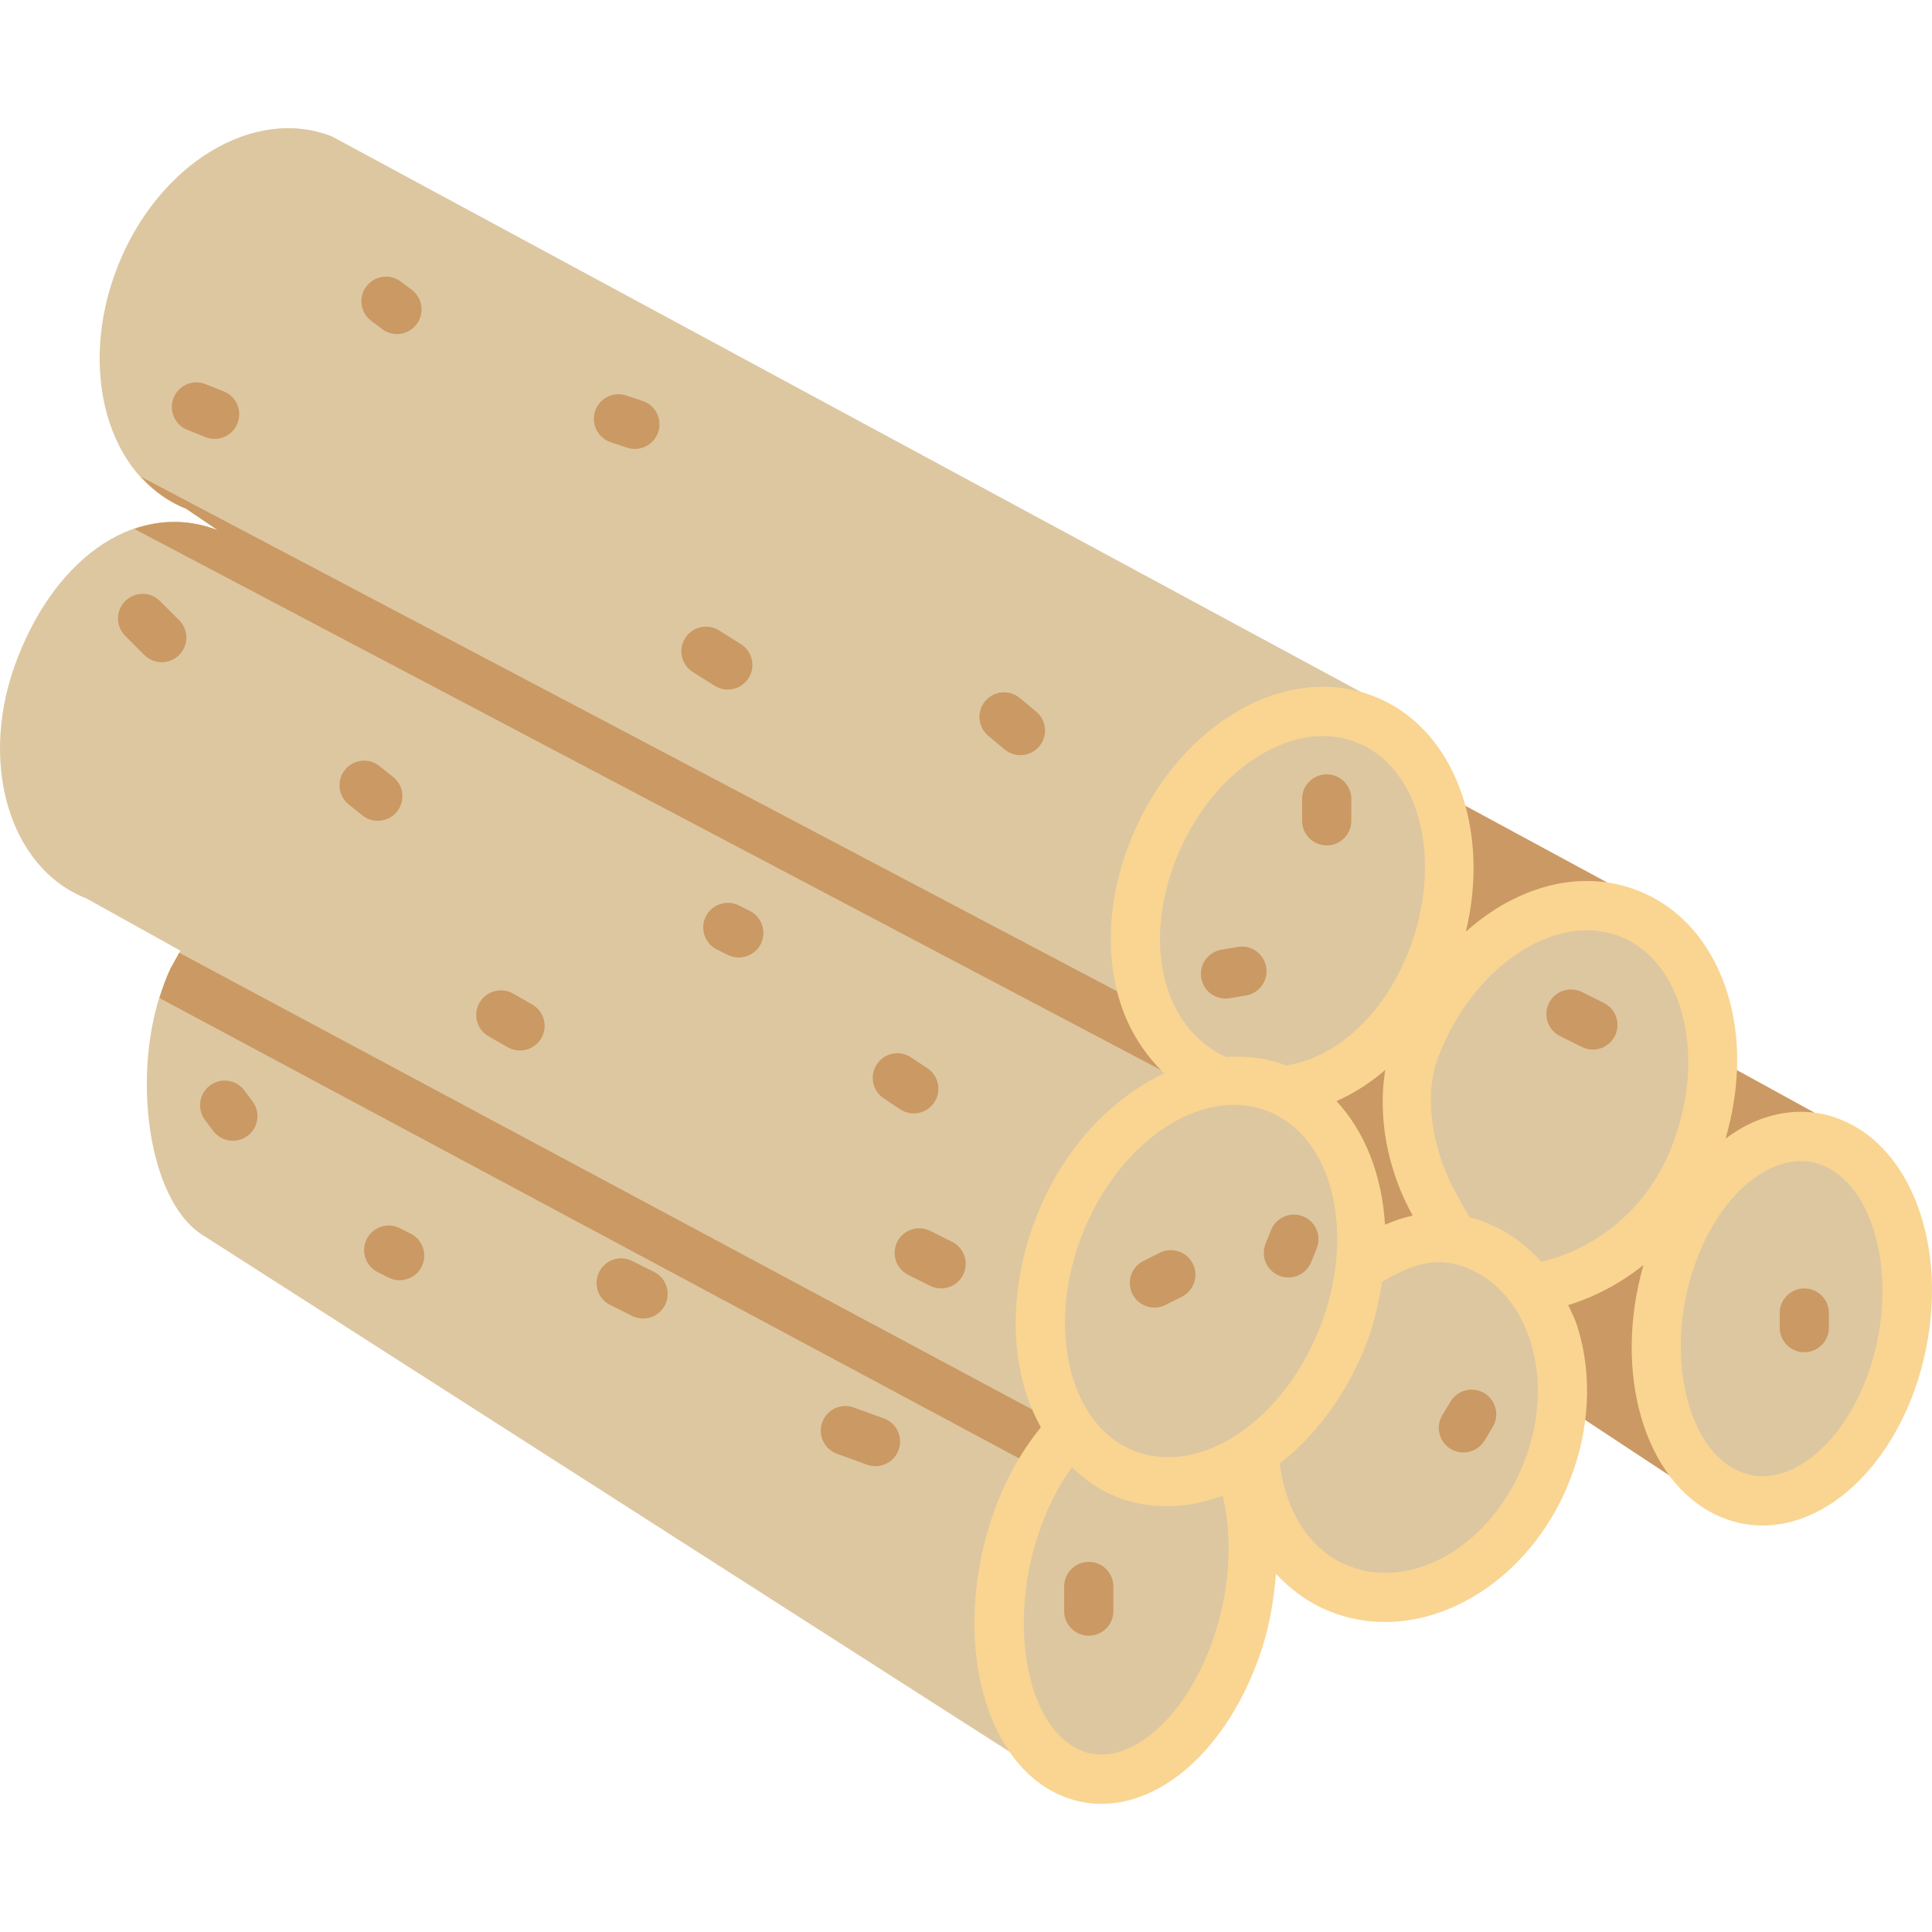 <svg id="&#x5716;&#x5C64;_1" enable-background="new 0 0 512 512" viewBox="0 0 512 512" xmlns="http://www.w3.org/2000/svg"><g><path id="_x33__00000047054277302303291150000005559784510110808237_" d="m485.211 302.63c-2.306-.656-4.596-.965-6.857-.971-6.143-5.332-13.22-11.419-20.621-17.793 2.29-19.728-7.115-35.567-23.735-41.99-8.309-3.212-17.064-3.452-25.261-1.029-7.774-7.129-14.013-13.154-17.255-16.967-1.825-2.146-3.388-3.947-4.853-5.631-2.169-14.658-9.978-26.762-22.175-32.016-.204-.402-.354-.682-.564-1.102l-275.889-148.965c-20.739-8.216-46.178 7.305-56.872 34.567-10.701 27.267-2.611 55.961 18.127 64.05l8.484 5.74c-20.745-8.088-42.267 6.262-52.961 33.528-10.828 27.26-2.611 55.96 18.127 64.045l24.904 13.85-2.599 4.671c-11.216 23.35-7.038 61.833 9.134 71.095l216.658 138.738c1.569 2.007 20.824 9.526 35.27.988 13.059-7.719 21.444-31.246 22.695-35.415 2.462-8.209 3.348-27.12 9.011-24.372 4.685 4.998 15.008 13.743 22.104 15.762 21.337 6.074 43.872-6.785 52.082-35.632 1.694-5.959 2.723-11.539 3.166-16.794 5.697.732 14.669 6.754 26.369 10.461 3.51 9.098 9.701 15.645 18.146 18.049 18.14 5.163 39.248-10.203 47.458-39.049 8.213-28.846-3.953-52.654-22.093-57.818z" fill="#ddc7a1"/><path id="_x32__00000123399427165767810750000002974855535480052657_" d="m372.266 297.11c-.602-15.837 5.137-33.945 17.78-44.133 12.143-9.785 27.739-12.332 42.621-15.459l-47.643-25.774h-.134c2.739 11.612 1.828 25.567-3.65 39.268-9.783 24.911-49.305 35.872-49.305 35.872 1.955.389 3.777.91 5.605 1.566 15.261 6.001 23.35 23.478 22.306 43.567 0 0 11.395-5.495 22.038-7.348-5.847-7.985-9.251-17.983-9.618-27.559zm115.2 1.384-27.229-14.942c-3.213 12.044-7.965 23.575-15.825 33.612-8.048 10.281-19.758 21.052-32.882 22.328.127.214.287.397.408.614 5.089 9.26 6.911 21.388 5.089 34.171l37.172 24.529c-12.911-11.089-17.216-37.313-9.127-62.484 8.216-25.827 26.477-41.745 42.394-37.828zm-204.705 79.976-235.253-125.982-2.296 4.127c-1.178 2.451-2.089 5.143-2.933 7.877l233.539 125.064c1.758-2.805 3.605-5.445 5.615-7.688 0 .001 3.694.081 1.328-3.398zm24.117-110.066-269.468-142.029c3.306 3.627 7.204 6.596 11.847 8.407l8.484 5.74c-7.471-2.912-15.025-2.821-22.159-.358l279.628 147.381c.389.205.815.182 1.223.302 1.898-.549 3.803-.82 5.707-1.056.717-.554 1.433-1.127 1.885-1.978.315-.596.43-1.23.548-1.86l-11.86-6.331c-2.312-2.384-4.198-5.201-5.835-8.218zm-259.399-94.826c2.548-2.548 2.548-6.675 0-9.223l-5.07-5.07c-2.548-2.548-6.675-2.548-9.223 0s-2.548 6.675 0 9.223l5.07 5.07c1.274 1.274 2.943 1.911 4.611 1.911 1.67 0 3.339-.637 4.612-1.911zm61.363 153.343-2.892-1.452c-3.21-1.605-7.146-.325-8.764 2.898-1.605 3.223-.306 7.14 2.904 8.758l2.892 1.452c.943.471 1.936.694 2.93.694 2.382 0 4.688-1.318 5.834-3.592 1.606-3.223.306-7.14-2.904-8.758zm-44.076-37.936c-2.153-2.892-6.28-3.484-9.121-1.318-2.892 2.153-3.478 6.242-1.325 9.127l2.166 2.898c1.274 1.713 3.236 2.618 5.223 2.618 1.363 0 2.739-.42 3.898-1.299 2.892-2.153 3.478-6.242 1.325-9.127zm108.572 48.076-5.809-2.898c-3.248-1.631-7.146-.299-8.752 2.924-1.605 3.223-.306 7.14 2.917 8.745l5.809 2.898c.943.471 1.936.688 2.917.688 2.395 0 4.701-1.325 5.834-3.611 1.606-3.224.307-7.141-2.916-8.746zm60.904 38.84-7.974-2.898c-3.401-1.236-7.134.516-8.357 3.898-1.236 3.388.51 7.127 3.898 8.357l7.974 2.898c.739.268 1.49.395 2.229.395 2.662 0 5.172-1.643 6.127-4.293 1.237-3.389-.508-7.127-3.897-8.357zm32-177.285c1.223 1.013 2.701 1.51 4.178 1.51 1.86 0 3.72-.803 5.006-2.35 2.306-2.764 1.936-6.879-.828-9.185l-4.344-3.618c-2.764-2.287-6.879-1.93-9.185.841-2.306 2.764-1.936 6.879.828 9.185zm-164.954-111.394c1.172.879 2.548 1.306 3.911 1.306 1.975 0 3.936-.898 5.223-2.611 2.153-2.879 1.567-6.968-1.312-9.127l-2.904-2.178c-2.866-2.153-6.943-1.586-9.134 1.306-2.153 2.879-1.567 6.968 1.312 9.127zm-51.656 26.688 4.828 1.93c.79.318 1.618.465 2.42.465 2.586 0 5.032-1.548 6.051-4.102 1.338-3.344-.28-7.14-3.631-8.478l-4.828-1.93c-3.325-1.357-7.134.293-8.471 3.637s.281 7.14 3.631 8.478zm112.203 3.274 4.344 1.446c.688.223 1.376.331 2.064.331 2.739 0 5.274-1.726 6.191-4.465 1.134-3.414-.713-7.108-4.127-8.248l-4.344-1.446c-3.439-1.127-7.108.707-8.255 4.134-1.134 3.414.713 7.108 4.127 8.248zm189.756 106.859c3.605 0 6.522-2.917 6.522-6.522v-5.796c0-3.605-2.917-6.522-6.522-6.522s-6.522 2.917-6.522 6.522v5.796c0 3.605 2.917 6.522 6.522 6.522zm-167.96-45.923 5.796 3.624c1.07.675 2.268.994 3.452.994 2.166 0 4.293-1.083 5.529-3.064 1.911-3.057.981-7.076-2.076-8.987l-5.796-3.624c-3.006-1.904-7.057-.994-8.981 2.07-1.911 3.057-.981 7.076 2.076 8.987zm-83.515 39.401c1.911 0 3.796-.834 5.095-2.446 2.242-2.809 1.796-6.917-1.019-9.166l-3.618-2.898c-2.777-2.248-6.892-1.809-9.172 1.013-2.242 2.809-1.796 6.917 1.019 9.166l3.618 2.898c1.198.968 2.637 1.433 4.077 1.433zm245.195 104.82c-3.312-1.325-7.134.28-8.471 3.631l-1.452 3.624c-1.338 3.344.28 7.14 3.631 8.484.79.318 1.605.465 2.42.465 2.586 0 5.032-1.548 6.051-4.095l1.452-3.624c1.337-3.345-.281-7.141-3.631-8.485zm-9.758-66.037c-.599-3.554-4.013-6.006-7.503-5.357l-4.344.726c-3.554.592-5.962 3.955-5.363 7.509.535 3.185 3.299 5.446 6.42 5.446.357 0 .726-.025 1.083-.089l4.344-.726c3.554-.592 5.962-3.955 5.363-7.509zm-28.203 75.687-4.344 2.178c-3.21 1.611-4.51 5.529-2.904 8.752 1.146 2.28 3.452 3.599 5.834 3.599.994 0 1.987-.223 2.93-.694l4.344-2.178c3.21-1.611 4.509-5.529 2.904-8.752-1.631-3.236-5.567-4.517-8.764-2.905zm111.859-54.528c.943.465 1.936.688 2.917.688 2.382 0 4.688-1.318 5.834-3.605 1.605-3.223.306-7.14-2.917-8.751l-5.796-2.898c-3.223-1.586-7.134-.306-8.751 2.917-1.605 3.223-.306 7.14 2.917 8.751zm58.954 63.98c-3.605 0-6.522 2.917-6.522 6.522v3.866c0 3.605 2.917 6.522 6.522 6.522s6.522-2.917 6.522-6.522v-3.866c.001-3.605-2.916-6.522-6.522-6.522zm-84.801 27.745c-3.07-1.834-7.095-.853-8.955 2.229l-2.178 3.624c-1.86 3.089-.853 7.095 2.229 8.955 1.057.631 2.217.93 3.363.93 2.204 0 4.369-1.127 5.592-3.159l2.178-3.624c1.86-3.089.853-7.095-2.229-8.955zm-200.495-116.12c.943.465 1.936.688 2.917.688 2.382 0 4.688-1.318 5.834-3.605 1.605-3.223.306-7.14-2.917-8.752l-2.904-1.452c-3.21-1.592-7.134-.306-8.752 2.917-1.605 3.223-.306 7.14 2.917 8.752zm-58.293 24.471c1.019.58 2.14.853 3.236.853 2.255 0 4.459-1.185 5.669-3.293 1.783-3.127.688-7.108-2.433-8.898l-5.083-2.898c-3.121-1.771-7.108-.694-8.904 2.439-1.783 3.127-.688 7.108 2.433 8.898zm103.197 51.567c-1.605 3.223-.306 7.14 2.917 8.751l5.796 2.898c.943.465 1.936.688 2.917.688 2.382 0 4.688-1.318 5.834-3.605 1.605-3.223.306-7.14-2.917-8.751l-5.796-2.898c-3.21-1.593-7.121-.313-8.751 2.917zm3.656-48.898c-3.019-1.981-7.057-1.197-9.045 1.822-2 3-1.185 7.045 1.809 9.044l4.357 2.898c1.121.739 2.369 1.089 3.618 1.089 2.102 0 4.178-1.019 5.427-2.911 2-3 1.185-7.045-1.809-9.045zm47.108 133.706c-3.605 0-6.522 2.917-6.522 6.522v6.522c0 3.605 2.917 6.522 6.522 6.522s6.522-2.917 6.522-6.522v-6.522c0-3.605-2.917-6.522-6.522-6.522z" fill="#cb9963"/><path id="_x31__00000054964622217668058840000014928256031717479573_" d="m489.488 297.431c-7.796-3.713-16.407-3.739-24.841-.051-2.541 1.109-4.981 2.622-7.344 4.345 3.596-12.435 4.127-25.145 1.076-36.478-3.834-14.185-12.458-24.56-24.293-29.216-11.847-4.662-25.21-2.924-37.668 4.847-2.783 1.739-5.427 3.783-7.949 6.014 6.589-27.348-3.14-54.02-24.242-62.319-11.822-4.656-25.172-2.955-37.605 4.726-11.834 7.325-21.49 19.344-27.184 33.84-5.681 14.42-6.624 29.433-2.65 42.254 2.376 7.672 6.509 14.023 11.764 19.064-14.057 6.578-26.793 19.899-33.866 37.879-5.873 14.936-7.108 30.745-3.465 44.516 1.108 4.179 2.729 7.921 4.611 11.404-5.666 6.929-10.309 15.544-13.401 25.278-9.732 30.726-2.025 62.241 17.567 71.751 3.783 1.834 7.783 2.752 11.872 2.752 3.974 0 8.038-.866 12.076-2.605 13.248-5.701 24.688-20.28 30.624-39.006 2.019-6.361 3.032-12.88 3.58-19.342 4.054 4.36 8.908 7.853 14.535 10.068 4.65 1.828 9.478 2.701 14.331 2.701 19.847-.006 39.961-14.573 48.968-37.465 5.338-13.567 6.064-28.076 2.038-40.853-.64-2.026-1.58-3.81-2.43-5.671 7.236-2.221 13.99-5.854 19.952-10.643-8.153 28.302.064 57.14 19.267 66.257 3.936 1.866 8.064 2.803 12.267 2.803 4.14 0 8.369-.911 12.56-2.739 12.586-5.484 23.299-18.911 28.662-35.917 9.111-28.908.844-58.863-18.812-68.194zm-122.448 27.12c-.783-13.017-5.255-24.574-12.853-32.739 4.548-2.037 8.908-4.78 12.927-8.275-2.038 12.232.449 26.377 7.261 38.607-2.535.549-4.972 1.389-7.335 2.407zm-57.792-63.018c-3.096-10.006-2.267-21.942 2.331-33.618 4.675-11.898 12.446-21.669 21.911-27.522 5.707-3.535 11.567-5.331 17.121-5.331 3.07 0 6.038.548 8.853 1.65 16.993 6.688 23.185 31.573 13.796 55.471-6.688 17.016-19.236 28.113-32.417 30.191-.029-.011-.051-.033-.08-.045-5.118-2.013-10.5-2.542-15.904-2.205-7.344-3.412-12.911-9.875-15.611-18.591zm-22.433 65.579c8.153-20.7 24.841-34.318 40.216-34.318 3.07 0 6.076.541 8.968 1.675 17.337 6.822 23.516 32.573 13.758 57.394-9.771 24.841-31.783 39.484-49.184 32.649-8.038-3.166-13.987-10.624-16.739-21-2.93-11.107-1.873-24.031 2.981-36.4zm35.324 105.375c-4.739 14.936-13.681 26.802-23.337 30.955-4.688 2.013-9.083 2.045-13.108.102-13.439-6.522-18.395-32.197-10.828-56.07 2.245-7.068 5.395-13.39 9.191-18.638 3.471 3.266 7.293 6.065 11.751 7.816 4.344 1.707 8.866 2.522 13.439 2.522 4.933 0 9.917-1.008 14.796-2.797 2.517 10.839 2.01 23.752-1.904 36.11zm81.719-44.879c-8.573 21.796-29.426 34.07-46.394 27.401-10.197-4.013-16.751-14.286-18.318-27.15 9.458-7.418 17.592-18.132 22.739-31.219 2.22-5.643 3.5-11.31 4.36-16.922 9.162-5.439 15.277-6.541 22.328-3.779 7.987 3.14 14.025 10.076 17.006 19.516 3.133 9.943 2.521 21.357-1.721 32.153zm4.593-53.238c-4.172-4.67-9.274-8.274-15.115-10.57-1.331-.523-2.611-.861-3.892-1.207-1.322-2.172-2.879-5.174-3.293-5.882-5.771-9.892-9.503-25.159-4.866-36.968 4.726-12.006 12.56-21.879 22.038-27.796 8.879-5.541 18.089-6.873 26-3.777 7.885 3.102 13.732 10.376 16.458 20.471 2.917 10.802 1.911 23.363-2.803 35.363-7.228 18.372-22.515 27.703-34.527 30.366zm87.419 27.328c-4.255 13.465-12.267 23.885-21.439 27.885-4.943 2.153-9.656 2.178-14.013.108-13.439-6.376-18.917-30.414-11.974-52.484 4.242-13.452 12.255-23.872 21.427-27.872 2.51-1.102 4.968-1.65 7.363-1.65 2.293 0 4.522.51 6.662 1.529 13.439 6.382 18.917 30.42 11.974 52.484z" fill="#f9d591"/></g></svg>
